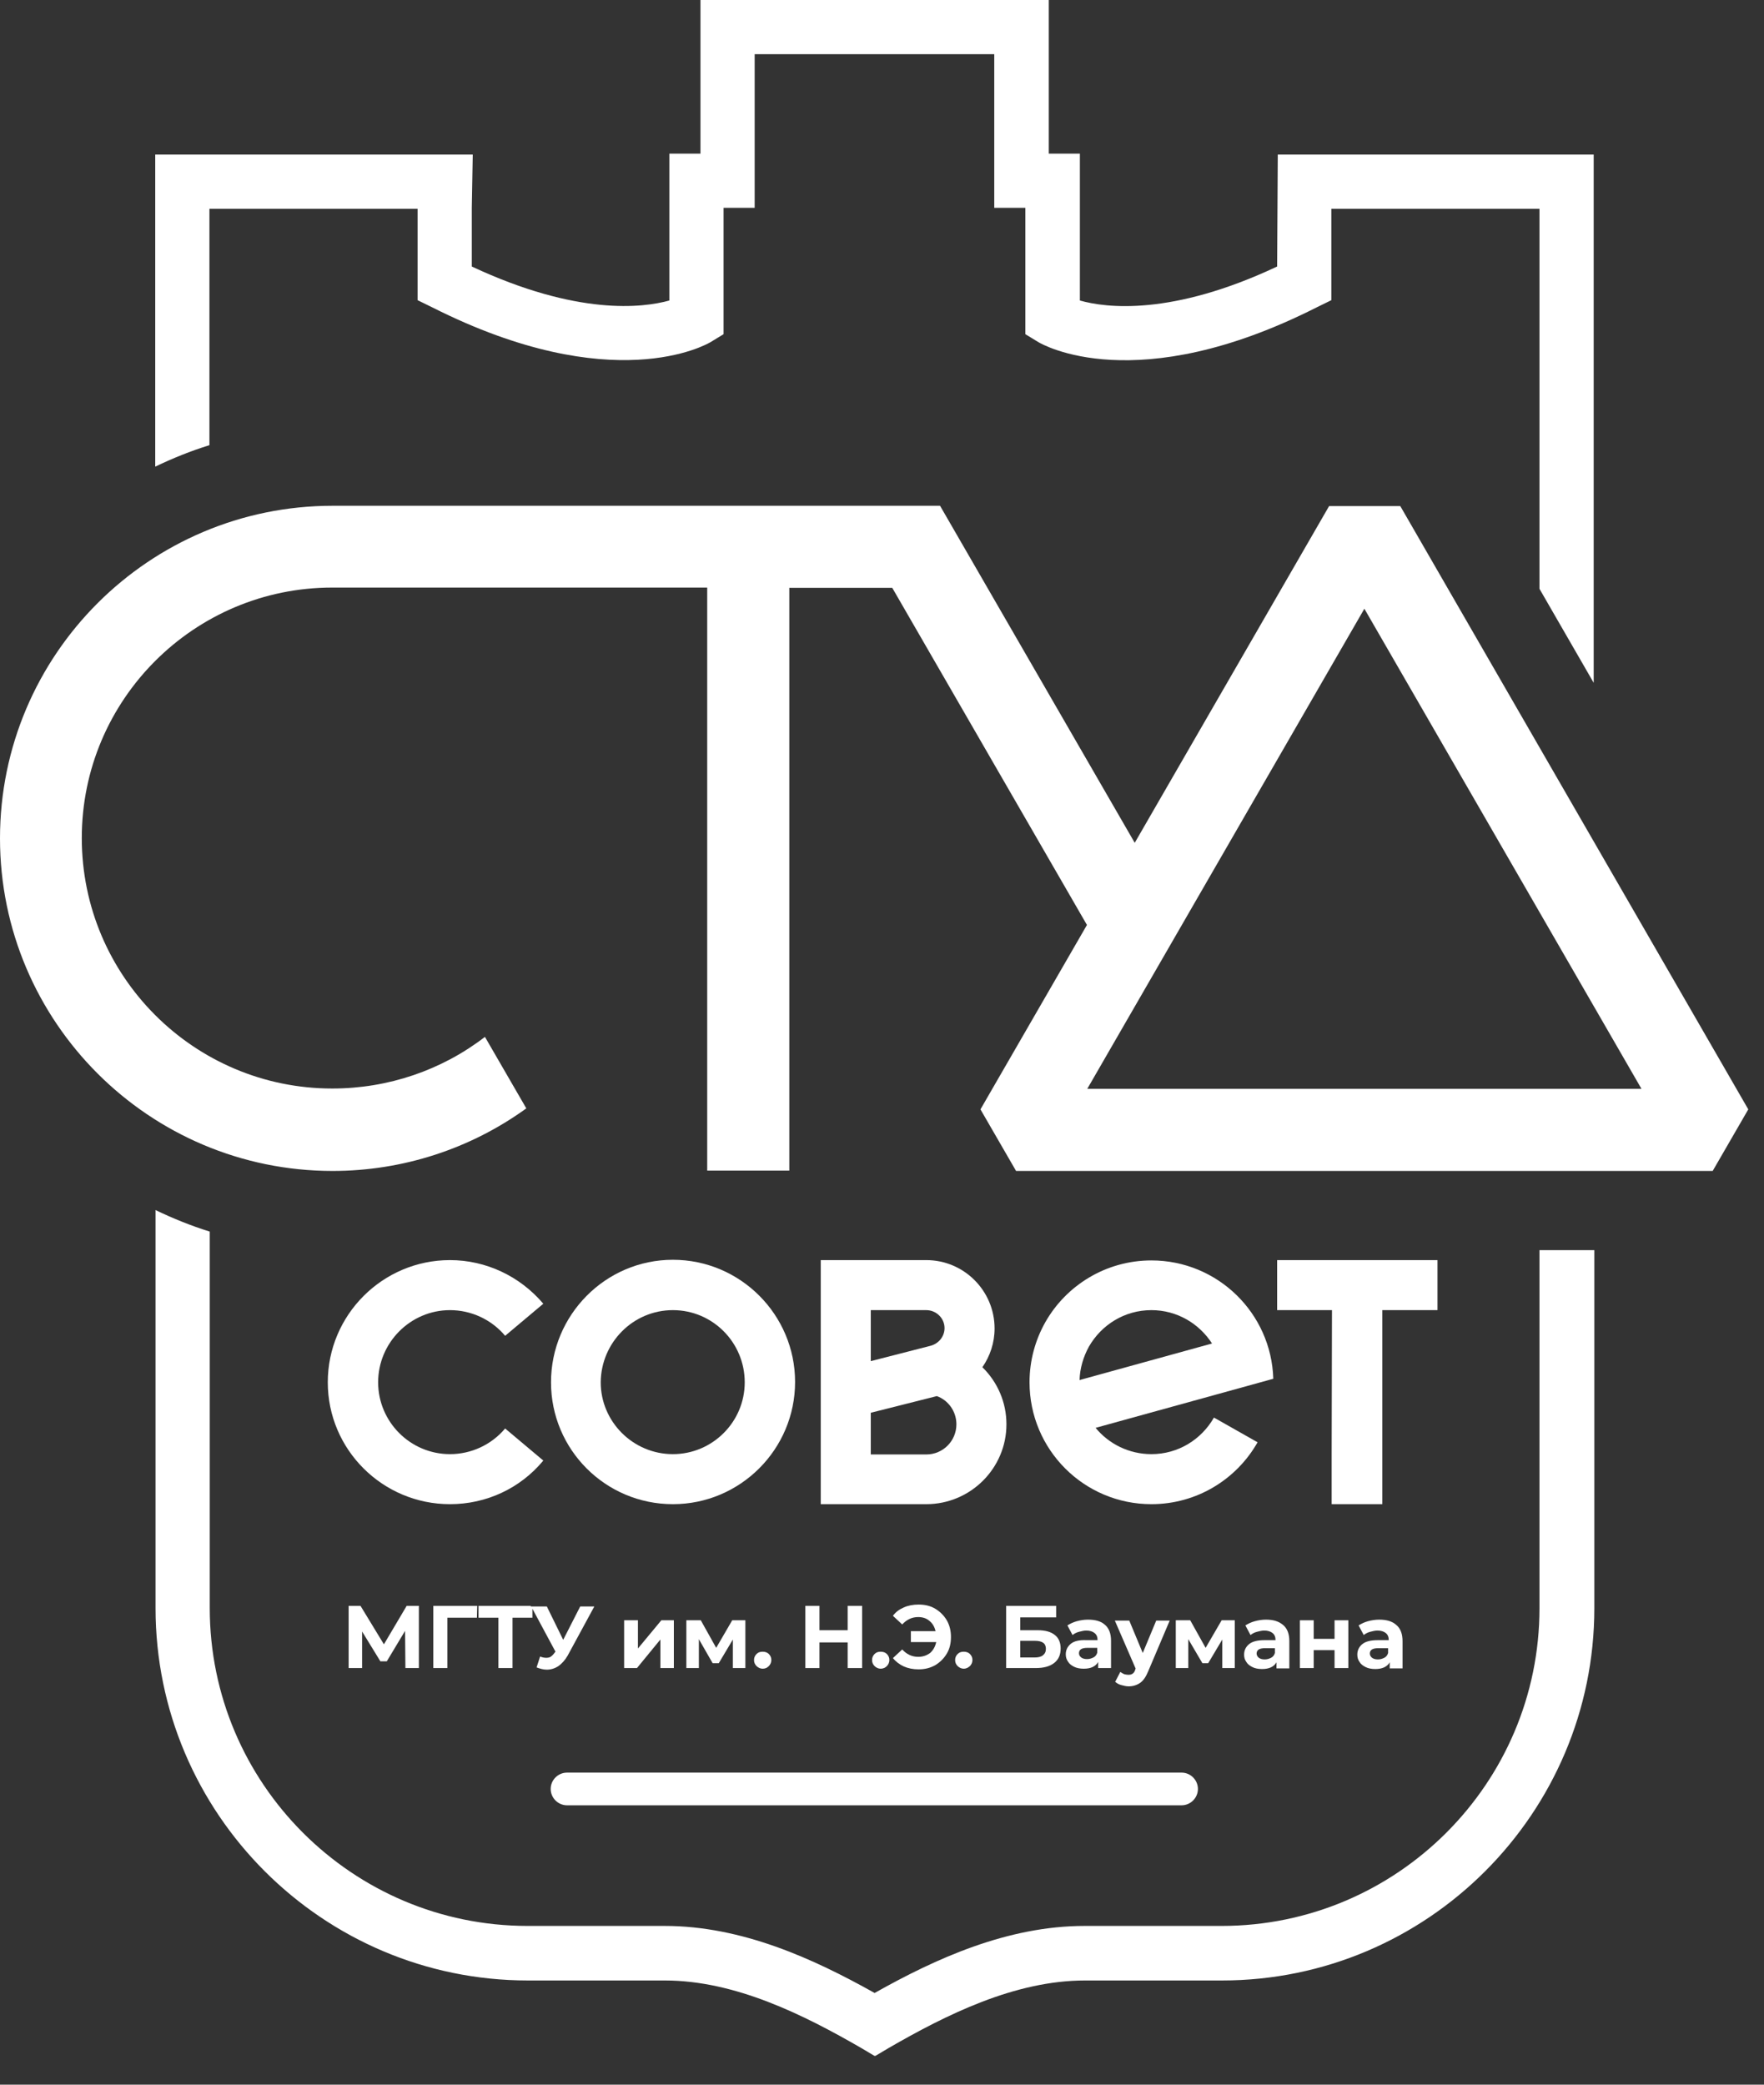 <svg width="55" height="65" viewBox="0 0 55 65" fill="none" xmlns="http://www.w3.org/2000/svg">
<rect x="0" y="0" width="55" height="65" fill="#333333" stroke="none"/>
<g id="Frame" clip-path="url(#clip0_85_1377)">
<g id="Group">
<path id="Vector" d="M36.84 55.27H17.68C17.4 55.27 17.17 55.499 17.17 55.779C17.17 56.059 17.4 56.289 17.68 56.289H36.84C37.12 56.289 37.35 56.059 37.35 55.779C37.35 55.499 37.12 55.27 36.84 55.27Z" fill="white"/>
<path id="Vector_2" d="M6.53 6.51H13.02V9.36L13.49 9.59C19.11 12.42 22.03 10.74 22.15 10.67L22.56 10.42V6.48H23.53V1.69H31V6.48H31.97V10.42L32.38 10.67C32.5 10.74 35.42 12.43 41.04 9.59L41.51 9.36V6.51H48V18.36L49.69 21.29V4.82H39.84L39.82 8.31C36.53 9.86 34.48 9.6 33.67 9.37V4.79H32.7V0H21.84V4.79H20.87V9.37C20.04 9.6 18 9.85 14.71 8.31V6.48L14.74 4.82H4.84V14.55C5.38 14.29 5.95 14.06 6.53 13.88V6.51Z" fill="white"/>
<path id="Vector_3" d="M48 50.141C48 55.611 43.55 60.05 38.09 60.05H33.82C31.41 60.05 29.17 61.071 27.27 62.141C25.36 61.071 23.13 60.05 20.72 60.05H16.45C10.98 60.05 6.54 55.6 6.54 50.141V38.401C5.96 38.221 5.39 37.99 4.85 37.73V50.141C4.85 56.541 10.06 61.751 16.46 61.751H20.73C22.92 61.751 25.06 62.821 26.86 63.861L27.28 64.111L27.7 63.861C29.5 62.821 31.64 61.751 33.83 61.751H38.1C44.5 61.751 49.71 56.541 49.71 50.141V38.98H48V50.141Z" fill="white"/>
<path id="Vector_4" d="M12.68 50.07L11.97 51.27L11.24 50.07H10.87V52.01H11.29V50.87L11.86 51.8H12.06L12.63 50.85L12.64 52.01H13.06V50.07H12.68Z" fill="white"/>
<path id="Vector_5" d="M13.51 52.01H13.95V50.44H14.87L14.88 50.07H13.51V52.01Z" fill="white"/>
<path id="Vector_6" d="M16.55 50.07H14.92V50.44H15.54V52.01H15.98V50.44H16.6V50.16L17.32 51.5L17.3 51.52C17.26 51.58 17.22 51.62 17.18 51.65C17.14 51.68 17.09 51.69 17.03 51.69C16.98 51.69 16.91 51.68 16.84 51.65L16.73 51.99C16.84 52.03 16.94 52.06 17.05 52.06C17.18 52.06 17.3 52.02 17.41 51.95C17.52 51.87 17.62 51.76 17.7 51.62L18.53 50.09H18.09L17.56 51.13L17.05 50.09H16.6H16.55V50.07Z" fill="white"/>
<path id="Vector_7" d="M19.46 50.52V52.01H19.86L20.59 51.12V52.01H21.01V50.52H20.62L19.89 51.4V50.52H19.46Z" fill="white"/>
<path id="Vector_8" d="M23.24 52.01V50.52H22.83L22.33 51.38L21.85 50.52H21.4V52.01H21.79V51.109L22.22 51.859H22.41L22.85 51.12V52.01H23.24Z" fill="white"/>
<path id="Vector_9" d="M23.97 51.95C24.02 51.9 24.05 51.83 24.05 51.76C24.05 51.68 24.02 51.62 23.97 51.57C23.92 51.52 23.85 51.5 23.78 51.5C23.7 51.5 23.64 51.52 23.59 51.57C23.54 51.62 23.51 51.68 23.51 51.76C23.51 51.84 23.54 51.9 23.59 51.95C23.64 52 23.71 52.03 23.78 52.03C23.86 52.03 23.92 52 23.97 51.95Z" fill="white"/>
<path id="Vector_10" d="M25.55 51.21H26.43V52.01H26.88V50.07H26.43V50.83H25.55V50.07H25.11V52.01H25.55V51.21Z" fill="white"/>
<path id="Vector_11" d="M27.65 51.95C27.7 51.9 27.73 51.83 27.73 51.76C27.73 51.68 27.7 51.62 27.65 51.57C27.6 51.52 27.53 51.5 27.46 51.5C27.38 51.5 27.32 51.52 27.27 51.57C27.22 51.62 27.19 51.68 27.19 51.76C27.19 51.84 27.22 51.9 27.27 51.95C27.32 52 27.39 52.03 27.46 52.03C27.53 52.03 27.6 52 27.65 51.95Z" fill="white"/>
<path id="Vector_12" d="M28.63 51.66C28.43 51.66 28.27 51.58 28.13 51.43L27.84 51.7C27.93 51.81 28.05 51.9 28.18 51.96C28.32 52.02 28.47 52.05 28.64 52.05C28.83 52.05 29 52.01 29.16 51.92C29.31 51.83 29.43 51.71 29.52 51.56C29.61 51.41 29.65 51.24 29.65 51.04C29.65 50.85 29.61 50.68 29.52 50.52C29.43 50.37 29.31 50.25 29.16 50.16C29.01 50.07 28.84 50.03 28.64 50.03C28.47 50.03 28.31 50.06 28.18 50.12C28.04 50.18 27.93 50.26 27.84 50.38L28.13 50.65C28.27 50.5 28.43 50.42 28.63 50.42C28.77 50.42 28.89 50.46 28.98 50.54C29.08 50.62 29.14 50.73 29.17 50.86H28.4V51.2H29.19C29.16 51.34 29.1 51.45 29 51.54C28.89 51.62 28.77 51.66 28.63 51.66Z" fill="white"/>
<path id="Vector_13" d="M30.24 51.95C30.29 51.9 30.32 51.83 30.32 51.76C30.32 51.68 30.29 51.62 30.24 51.57C30.19 51.52 30.12 51.5 30.05 51.5C29.97 51.5 29.91 51.52 29.86 51.57C29.81 51.62 29.78 51.68 29.78 51.76C29.78 51.84 29.81 51.9 29.86 51.95C29.91 52 29.98 52.03 30.05 52.03C30.12 52.03 30.18 52 30.24 51.95Z" fill="white"/>
<path id="Vector_14" d="M32.93 50.43V50.07H31.37V52.01H32.29C32.54 52.01 32.73 51.96 32.87 51.85C33.01 51.74 33.07 51.59 33.07 51.4C33.07 51.22 33.01 51.07 32.89 50.98C32.77 50.88 32.59 50.83 32.35 50.83H31.81V50.43H32.93ZM32.26 51.16C32.5 51.16 32.61 51.24 32.61 51.41C32.61 51.5 32.58 51.56 32.52 51.61C32.46 51.66 32.37 51.68 32.26 51.68H31.81V51.16H32.26Z" fill="white"/>
<path id="Vector_15" d="M33.391 51.25C33.291 51.33 33.23 51.44 33.23 51.58C33.23 51.67 33.251 51.74 33.3 51.81C33.34 51.88 33.41 51.93 33.49 51.97C33.571 52.01 33.67 52.03 33.791 52.03C34.011 52.03 34.16 51.96 34.24 51.82V52.01H34.641V51.16C34.641 50.94 34.581 50.77 34.45 50.66C34.331 50.55 34.151 50.5 33.92 50.5C33.8 50.5 33.681 50.52 33.571 50.55C33.461 50.58 33.361 50.63 33.281 50.68L33.441 50.98C33.49 50.94 33.56 50.9 33.641 50.88C33.721 50.86 33.791 50.84 33.87 50.84C33.98 50.84 34.071 50.87 34.13 50.92C34.191 50.97 34.221 51.04 34.221 51.14H33.88C33.651 51.13 33.49 51.17 33.391 51.25ZM34.211 51.38V51.53C34.191 51.6 34.151 51.65 34.09 51.68C34.031 51.71 33.971 51.73 33.891 51.73C33.81 51.73 33.751 51.71 33.711 51.68C33.67 51.65 33.641 51.6 33.641 51.55C33.641 51.43 33.73 51.38 33.91 51.38H34.211Z" fill="white"/>
<path id="Vector_16" d="M35.32 52.18C35.28 52.21 35.24 52.22 35.18 52.22C35.14 52.22 35.09 52.21 35.05 52.2C35.01 52.18 34.97 52.16 34.93 52.13L34.77 52.44C34.82 52.48 34.88 52.52 34.96 52.54C35.04 52.56 35.11 52.58 35.19 52.58C35.33 52.58 35.45 52.54 35.55 52.47C35.65 52.4 35.73 52.28 35.8 52.11L36.47 50.53H36.05L35.63 51.54L35.21 50.53H34.76L35.41 52.03L35.4 52.04C35.39 52.1 35.36 52.15 35.32 52.18Z" fill="white"/>
<path id="Vector_17" d="M38.09 50.52L37.59 51.38L37.11 50.52H36.66V52.01H37.05V51.109L37.49 51.859H37.67L38.11 51.12V52.01H38.5V50.52H38.09Z" fill="white"/>
<path id="Vector_18" d="M39.47 50.5C39.35 50.5 39.23 50.52 39.12 50.55C39.01 50.58 38.91 50.63 38.83 50.68L38.99 50.98C39.04 50.94 39.11 50.9 39.19 50.88C39.27 50.86 39.34 50.84 39.42 50.84C39.53 50.84 39.62 50.87 39.68 50.92C39.74 50.97 39.77 51.04 39.77 51.14H39.43C39.21 51.14 39.05 51.18 38.95 51.26C38.85 51.34 38.79 51.45 38.79 51.59C38.79 51.68 38.81 51.75 38.86 51.82C38.9 51.89 38.97 51.94 39.05 51.98C39.13 52.02 39.23 52.04 39.35 52.04C39.57 52.04 39.72 51.97 39.8 51.83V52.02H40.2V51.17C40.2 50.95 40.14 50.78 40.01 50.67C39.87 50.55 39.7 50.5 39.47 50.5ZM39.75 51.54C39.73 51.61 39.69 51.66 39.63 51.69C39.57 51.72 39.51 51.74 39.43 51.74C39.35 51.74 39.29 51.72 39.25 51.69C39.21 51.66 39.18 51.61 39.18 51.56C39.18 51.44 39.27 51.39 39.45 51.39H39.75V51.54Z" fill="white"/>
<path id="Vector_19" d="M41.61 51.099H40.96V50.52H40.53V52.01H40.96V51.45H41.61V52.01H42.04V50.52H41.61V51.099Z" fill="white"/>
<path id="Vector_20" d="M43 50.5C42.88 50.5 42.76 50.52 42.65 50.55C42.54 50.58 42.44 50.63 42.36 50.68L42.52 50.98C42.57 50.94 42.64 50.9 42.72 50.88C42.8 50.86 42.87 50.84 42.95 50.84C43.06 50.84 43.15 50.87 43.21 50.92C43.27 50.97 43.3 51.04 43.3 51.14H42.96C42.74 51.14 42.58 51.18 42.48 51.26C42.38 51.34 42.32 51.45 42.32 51.59C42.32 51.68 42.34 51.75 42.39 51.82C42.43 51.89 42.5 51.94 42.58 51.98C42.66 52.02 42.76 52.04 42.88 52.04C43.1 52.04 43.25 51.97 43.33 51.83V52.02H43.73V51.17C43.73 50.95 43.67 50.78 43.54 50.67C43.41 50.55 43.23 50.5 43 50.5ZM43.28 51.54C43.26 51.61 43.22 51.66 43.16 51.69C43.1 51.72 43.04 51.74 42.96 51.74C42.88 51.74 42.82 51.72 42.78 51.69C42.74 51.66 42.71 51.61 42.71 51.56C42.71 51.44 42.8 51.39 42.98 51.39H43.28V51.54Z" fill="white"/>
<path id="Vector_21" d="M41.44 15.78L35.38 26.279L29.31 15.77H10.37C4.65 15.77 0 20.419 0 26.14C0 31.86 4.65 36.51 10.37 36.51C12.56 36.51 14.67 35.819 16.41 34.559L15.12 32.33C13.77 33.37 12.1 33.94 10.36 33.94C6.05 33.94 2.55 30.439 2.55 26.13C2.55 21.82 6.05 18.32 10.36 18.32H22.05V36.499H24.61V18.329H27.82L33.89 28.84L30.57 34.59L31.68 36.51H53.4L54.51 34.59L43.66 15.78H41.44ZM33.9 33.95L42.54 18.98L51.18 33.95H33.9Z" fill="white"/>
<path id="Vector_22" d="M20.98 46.9C23.08 46.9 24.79 45.19 24.79 43.09C24.79 40.99 23.08 39.28 20.98 39.28C18.88 39.28 17.18 41 17.18 43.1C17.18 45.2 18.88 46.9 20.98 46.9ZM20.98 40.85C22.22 40.85 23.22 41.86 23.22 43.1C23.22 44.34 22.21 45.34 20.98 45.34C19.74 45.34 18.73 44.33 18.73 43.1C18.74 41.86 19.74 40.85 20.98 40.85Z" fill="white"/>
<path id="Vector_23" d="M14.03 46.9C15.16 46.9 16.22 46.41 16.94 45.54L15.75 44.54C15.32 45.05 14.69 45.34 14.03 45.34C12.79 45.34 11.79 44.33 11.79 43.1C11.79 41.86 12.8 40.85 14.03 40.85C14.69 40.85 15.32 41.14 15.75 41.65L16.94 40.65C16.21 39.79 15.15 39.29 14.03 39.29C11.93 39.29 10.22 41 10.22 43.1C10.22 45.2 11.93 46.9 14.03 46.9Z" fill="white"/>
<path id="Vector_24" d="M41.52 45.34V46.9H43.1V40.85H44.82V39.29H39.82V40.85H41.53L41.52 45.34Z" fill="white"/>
<path id="Vector_25" d="M31.38 44.41C31.38 43.72 31.1 43.09 30.63 42.63C30.87 42.28 31.01 41.87 31.01 41.42C31.01 40.25 30.06 39.29 28.88 39.29H25.59V46.9H28.88C30.26 46.9 31.38 45.78 31.38 44.41ZM27.15 40.85H28.88C29.19 40.85 29.45 41.1 29.45 41.41C29.45 41.67 29.27 41.89 29.02 41.96L27.15 42.44V40.85ZM27.15 44.05L29.21 43.53C29.57 43.66 29.82 44.01 29.82 44.41C29.82 44.93 29.4 45.35 28.88 45.35H27.15V44.05Z" fill="white"/>
<path id="Vector_26" d="M35.9 46.9C37.32 46.9 38.56 46.12 39.21 44.97L37.85 44.2C37.46 44.88 36.74 45.34 35.9 45.34C35.2 45.34 34.57 45.02 34.16 44.52L39.7 42.99C39.64 40.94 37.96 39.3 35.9 39.3C34.48 39.3 33.24 40.08 32.59 41.23C32.28 41.78 32.1 42.42 32.1 43.1C32.1 45.2 33.8 46.9 35.9 46.9ZM33.95 41.99C34.34 41.31 35.06 40.85 35.9 40.85C36.7 40.85 37.39 41.27 37.79 41.89L33.66 43.03C33.67 42.66 33.78 42.3 33.95 41.99Z" fill="white"/>
</g>
</g>
<defs>
<clipPath id="clip0_85_1377">
<rect width="54.52" height="64.1" fill="white"/>
</clipPath>
</defs>
</svg>
